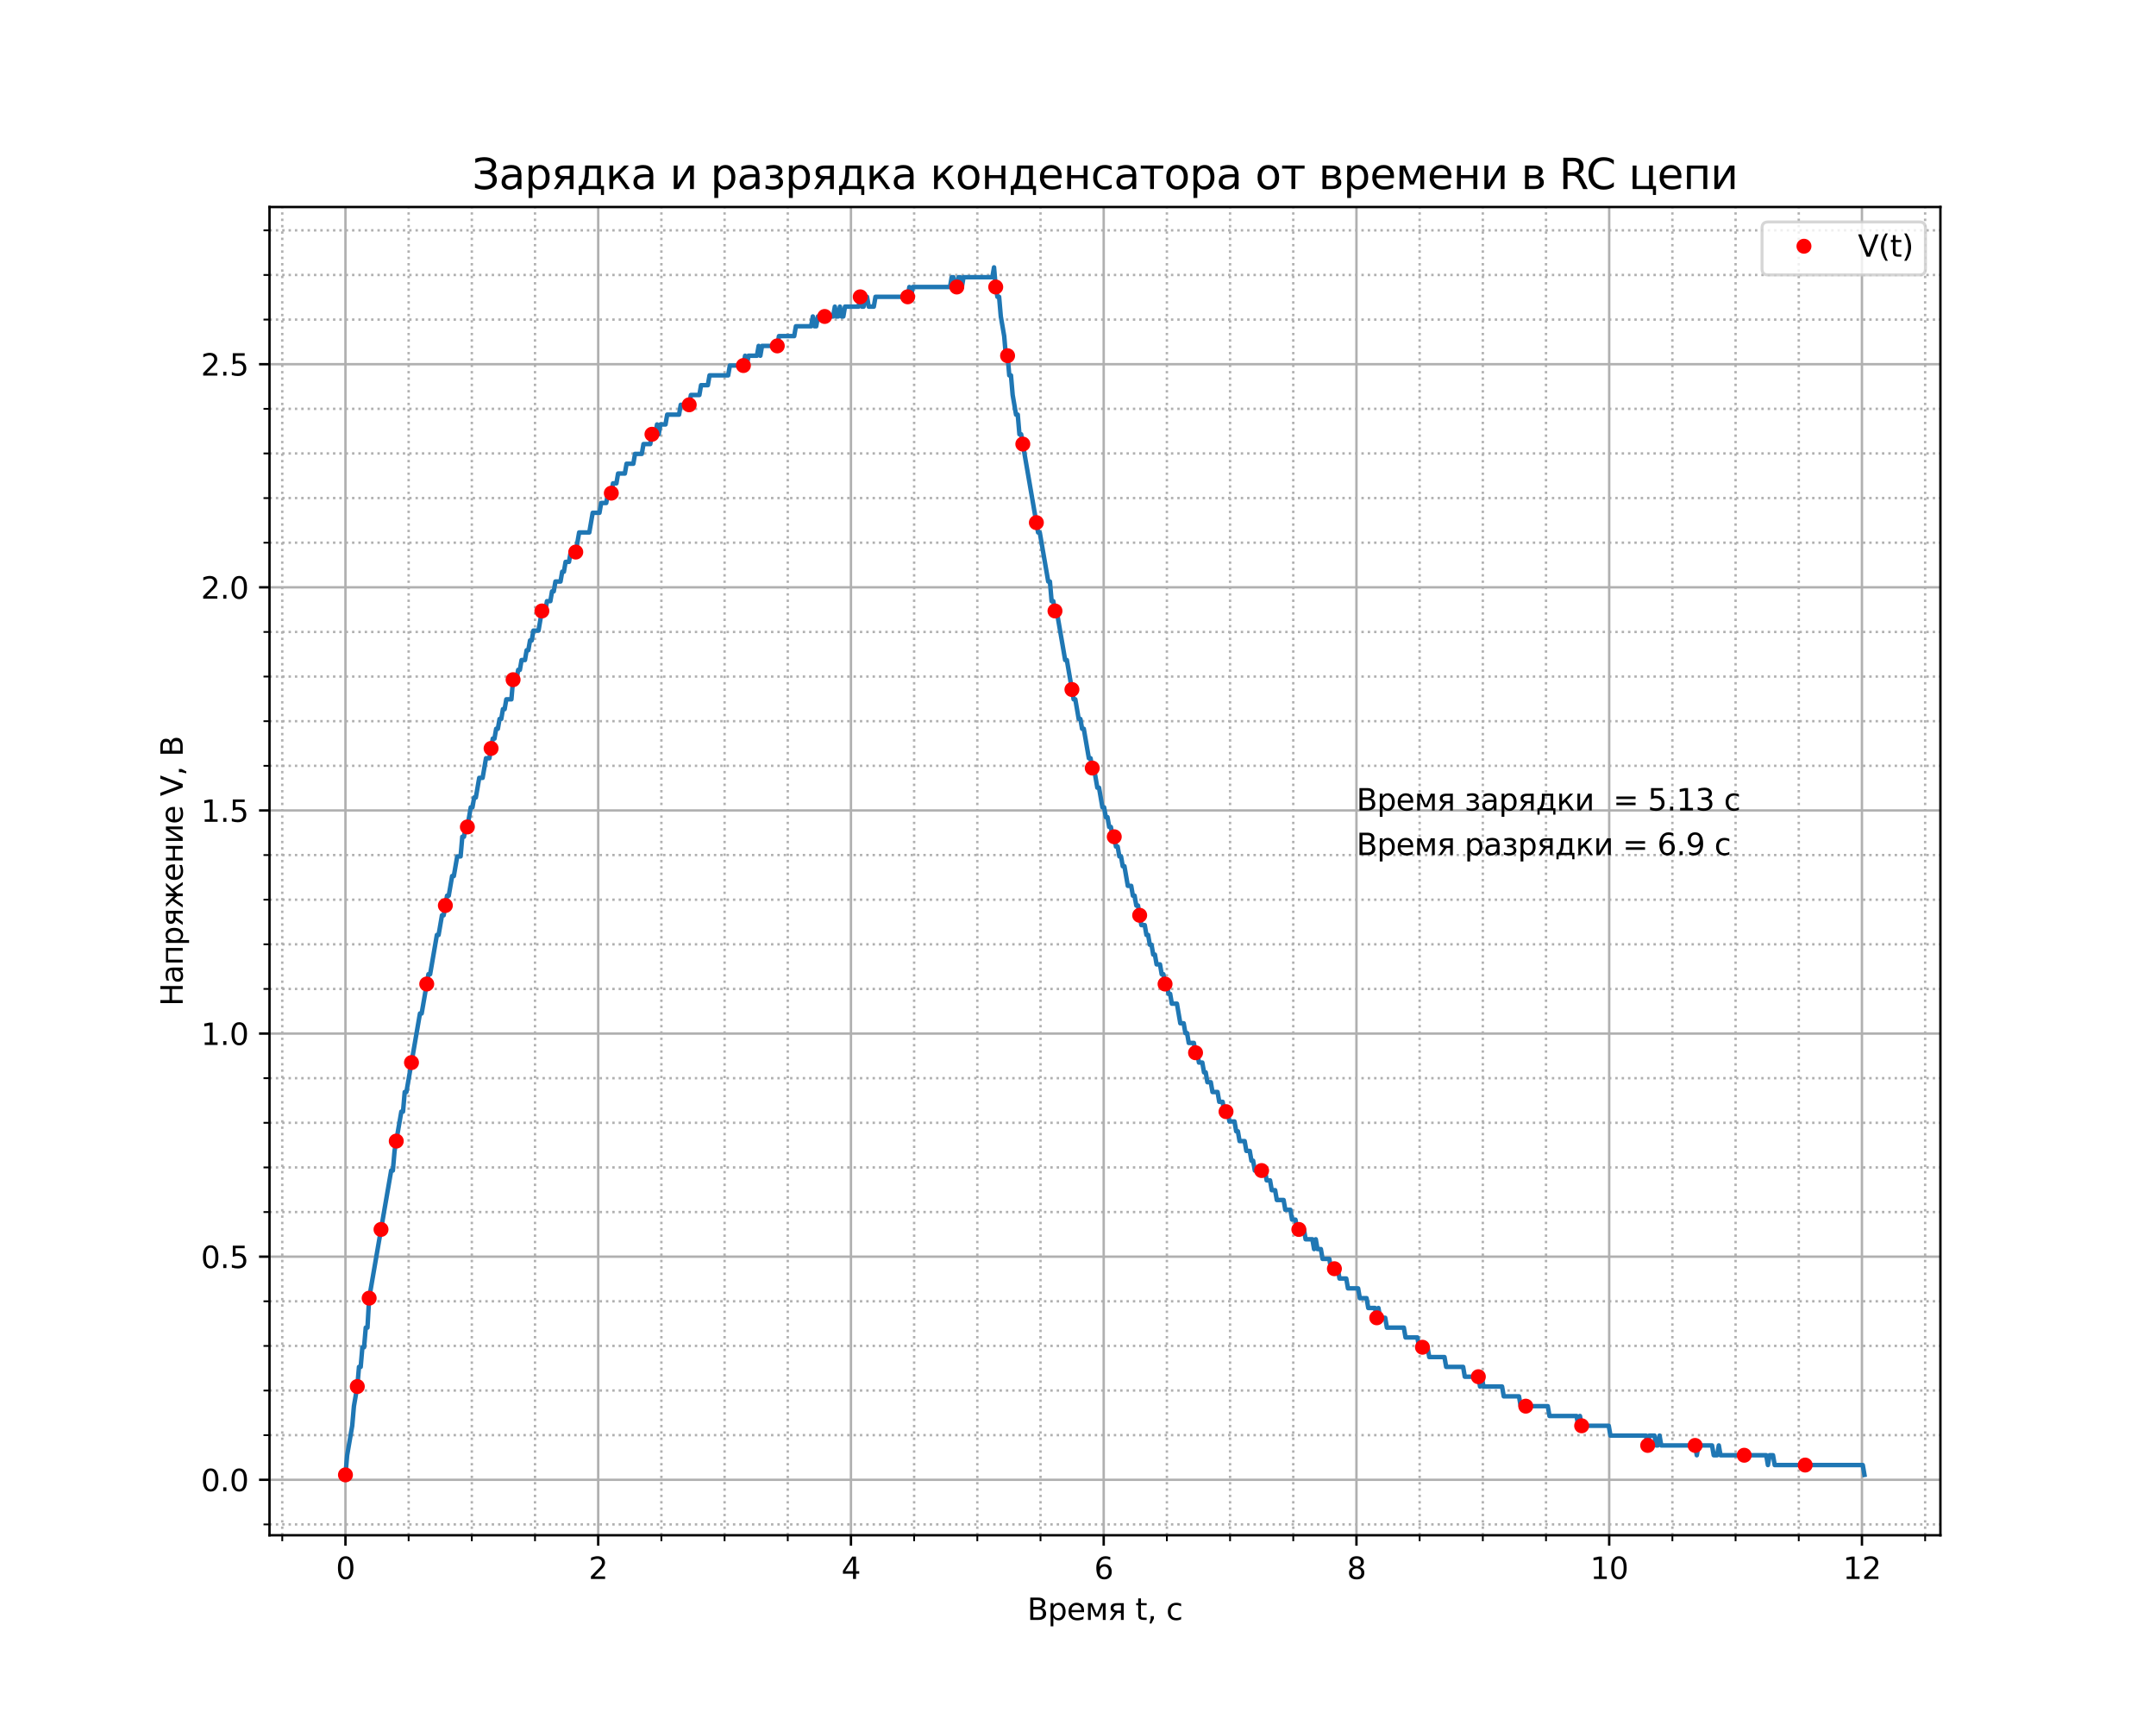 <?xml version="1.0" encoding="utf-8" standalone="no"?>
<!DOCTYPE svg PUBLIC "-//W3C//DTD SVG 1.1//EN"
  "http://www.w3.org/Graphics/SVG/1.1/DTD/svg11.dtd">
<svg xmlns:xlink="http://www.w3.org/1999/xlink" width="720pt" height="576pt" viewBox="0 0 720 576" xmlns="http://www.w3.org/2000/svg" version="1.1">
 <defs>
  <style type="text/css">*{stroke-linejoin: round; stroke-linecap: butt}</style>
 </defs>
 <g id="figure_1">
  <g id="patch_1">
   <path d="M 0 576 
L 720 576 
L 720 0 
L 0 0 
z
" style="fill: #ffffff"/>
  </g>
  <g id="axes_1">
   <g id="patch_2">
    <path d="M 90 512.64 
L 648 512.64 
L 648 69.12 
L 90 69.12 
z
" style="fill: #ffffff"/>
   </g>
   <g id="matplotlib.axis_1">
    <g id="xtick_1">
     <g id="line2d_1">
      <path d="M 115.364 512.64 
L 115.364 69.12 
" clip-path="url(#pdc7c34a76f)" style="fill: none; stroke: #b0b0b0; stroke-width: 0.8; stroke-linecap: square"/>
     </g>
     <g id="line2d_2">
      <defs>
       <path id="m8d9e1274fa" d="M 0 0 
L 0 3.5 
" style="stroke: #000000; stroke-width: 0.8"/>
      </defs>
      <g>
       <use xlink:href="#m8d9e1274fa" x="115.364" y="512.64" style="stroke: #000000; stroke-width: 0.8"/>
      </g>
     </g>
     <g id="text_1">
      <!-- 0 -->
      <g transform="translate(112.182 527.238) scale(0.1 -0.1)">
       <defs>
        <path id="DejaVuSans-30" d="M 2034 4250 
Q 1547 4250 1301 3770 
Q 1056 3291 1056 2328 
Q 1056 1369 1301 889 
Q 1547 409 2034 409 
Q 2525 409 2770 889 
Q 3016 1369 3016 2328 
Q 3016 3291 2770 3770 
Q 2525 4250 2034 4250 
z
M 2034 4750 
Q 2819 4750 3233 4129 
Q 3647 3509 3647 2328 
Q 3647 1150 3233 529 
Q 2819 -91 2034 -91 
Q 1250 -91 836 529 
Q 422 1150 422 2328 
Q 422 3509 836 4129 
Q 1250 4750 2034 4750 
z
" transform="scale(0.016)"/>
       </defs>
       <use xlink:href="#DejaVuSans-30"/>
      </g>
     </g>
    </g>
    <g id="xtick_2">
     <g id="line2d_3">
      <path d="M 199.77 512.64 
L 199.77 69.12 
" clip-path="url(#pdc7c34a76f)" style="fill: none; stroke: #b0b0b0; stroke-width: 0.8; stroke-linecap: square"/>
     </g>
     <g id="line2d_4">
      <g>
       <use xlink:href="#m8d9e1274fa" x="199.77" y="512.64" style="stroke: #000000; stroke-width: 0.8"/>
      </g>
     </g>
     <g id="text_2">
      <!-- 2 -->
      <g transform="translate(196.589 527.238) scale(0.1 -0.1)">
       <defs>
        <path id="DejaVuSans-32" d="M 1228 531 
L 3431 531 
L 3431 0 
L 469 0 
L 469 531 
Q 828 903 1448 1529 
Q 2069 2156 2228 2338 
Q 2531 2678 2651 2914 
Q 2772 3150 2772 3378 
Q 2772 3750 2511 3984 
Q 2250 4219 1831 4219 
Q 1534 4219 1204 4116 
Q 875 4013 500 3803 
L 500 4441 
Q 881 4594 1212 4672 
Q 1544 4750 1819 4750 
Q 2544 4750 2975 4387 
Q 3406 4025 3406 3419 
Q 3406 3131 3298 2873 
Q 3191 2616 2906 2266 
Q 2828 2175 2409 1742 
Q 1991 1309 1228 531 
z
" transform="scale(0.016)"/>
       </defs>
       <use xlink:href="#DejaVuSans-32"/>
      </g>
     </g>
    </g>
    <g id="xtick_3">
     <g id="line2d_5">
      <path d="M 284.176 512.64 
L 284.176 69.12 
" clip-path="url(#pdc7c34a76f)" style="fill: none; stroke: #b0b0b0; stroke-width: 0.8; stroke-linecap: square"/>
     </g>
     <g id="line2d_6">
      <g>
       <use xlink:href="#m8d9e1274fa" x="284.176" y="512.64" style="stroke: #000000; stroke-width: 0.8"/>
      </g>
     </g>
     <g id="text_3">
      <!-- 4 -->
      <g transform="translate(280.995 527.238) scale(0.1 -0.1)">
       <defs>
        <path id="DejaVuSans-34" d="M 2419 4116 
L 825 1625 
L 2419 1625 
L 2419 4116 
z
M 2253 4666 
L 3047 4666 
L 3047 1625 
L 3713 1625 
L 3713 1100 
L 3047 1100 
L 3047 0 
L 2419 0 
L 2419 1100 
L 313 1100 
L 313 1709 
L 2253 4666 
z
" transform="scale(0.016)"/>
       </defs>
       <use xlink:href="#DejaVuSans-34"/>
      </g>
     </g>
    </g>
    <g id="xtick_4">
     <g id="line2d_7">
      <path d="M 368.582 512.64 
L 368.582 69.12 
" clip-path="url(#pdc7c34a76f)" style="fill: none; stroke: #b0b0b0; stroke-width: 0.8; stroke-linecap: square"/>
     </g>
     <g id="line2d_8">
      <g>
       <use xlink:href="#m8d9e1274fa" x="368.582" y="512.64" style="stroke: #000000; stroke-width: 0.8"/>
      </g>
     </g>
     <g id="text_4">
      <!-- 6 -->
      <g transform="translate(365.401 527.238) scale(0.1 -0.1)">
       <defs>
        <path id="DejaVuSans-36" d="M 2113 2584 
Q 1688 2584 1439 2293 
Q 1191 2003 1191 1497 
Q 1191 994 1439 701 
Q 1688 409 2113 409 
Q 2538 409 2786 701 
Q 3034 994 3034 1497 
Q 3034 2003 2786 2293 
Q 2538 2584 2113 2584 
z
M 3366 4563 
L 3366 3988 
Q 3128 4100 2886 4159 
Q 2644 4219 2406 4219 
Q 1781 4219 1451 3797 
Q 1122 3375 1075 2522 
Q 1259 2794 1537 2939 
Q 1816 3084 2150 3084 
Q 2853 3084 3261 2657 
Q 3669 2231 3669 1497 
Q 3669 778 3244 343 
Q 2819 -91 2113 -91 
Q 1303 -91 875 529 
Q 447 1150 447 2328 
Q 447 3434 972 4092 
Q 1497 4750 2381 4750 
Q 2619 4750 2861 4703 
Q 3103 4656 3366 4563 
z
" transform="scale(0.016)"/>
       </defs>
       <use xlink:href="#DejaVuSans-36"/>
      </g>
     </g>
    </g>
    <g id="xtick_5">
     <g id="line2d_9">
      <path d="M 452.988 512.64 
L 452.988 69.12 
" clip-path="url(#pdc7c34a76f)" style="fill: none; stroke: #b0b0b0; stroke-width: 0.8; stroke-linecap: square"/>
     </g>
     <g id="line2d_10">
      <g>
       <use xlink:href="#m8d9e1274fa" x="452.988" y="512.64" style="stroke: #000000; stroke-width: 0.8"/>
      </g>
     </g>
     <g id="text_5">
      <!-- 8 -->
      <g transform="translate(449.807 527.238) scale(0.1 -0.1)">
       <defs>
        <path id="DejaVuSans-38" d="M 2034 2216 
Q 1584 2216 1326 1975 
Q 1069 1734 1069 1313 
Q 1069 891 1326 650 
Q 1584 409 2034 409 
Q 2484 409 2743 651 
Q 3003 894 3003 1313 
Q 3003 1734 2745 1975 
Q 2488 2216 2034 2216 
z
M 1403 2484 
Q 997 2584 770 2862 
Q 544 3141 544 3541 
Q 544 4100 942 4425 
Q 1341 4750 2034 4750 
Q 2731 4750 3128 4425 
Q 3525 4100 3525 3541 
Q 3525 3141 3298 2862 
Q 3072 2584 2669 2484 
Q 3125 2378 3379 2068 
Q 3634 1759 3634 1313 
Q 3634 634 3220 271 
Q 2806 -91 2034 -91 
Q 1263 -91 848 271 
Q 434 634 434 1313 
Q 434 1759 690 2068 
Q 947 2378 1403 2484 
z
M 1172 3481 
Q 1172 3119 1398 2916 
Q 1625 2713 2034 2713 
Q 2441 2713 2670 2916 
Q 2900 3119 2900 3481 
Q 2900 3844 2670 4047 
Q 2441 4250 2034 4250 
Q 1625 4250 1398 4047 
Q 1172 3844 1172 3481 
z
" transform="scale(0.016)"/>
       </defs>
       <use xlink:href="#DejaVuSans-38"/>
      </g>
     </g>
    </g>
    <g id="xtick_6">
     <g id="line2d_11">
      <path d="M 537.395 512.64 
L 537.395 69.12 
" clip-path="url(#pdc7c34a76f)" style="fill: none; stroke: #b0b0b0; stroke-width: 0.8; stroke-linecap: square"/>
     </g>
     <g id="line2d_12">
      <g>
       <use xlink:href="#m8d9e1274fa" x="537.395" y="512.64" style="stroke: #000000; stroke-width: 0.8"/>
      </g>
     </g>
     <g id="text_6">
      <!-- 10 -->
      <g transform="translate(531.032 527.238) scale(0.1 -0.1)">
       <defs>
        <path id="DejaVuSans-31" d="M 794 531 
L 1825 531 
L 1825 4091 
L 703 3866 
L 703 4441 
L 1819 4666 
L 2450 4666 
L 2450 531 
L 3481 531 
L 3481 0 
L 794 0 
L 794 531 
z
" transform="scale(0.016)"/>
       </defs>
       <use xlink:href="#DejaVuSans-31"/>
       <use xlink:href="#DejaVuSans-30" x="63.623"/>
      </g>
     </g>
    </g>
    <g id="xtick_7">
     <g id="line2d_13">
      <path d="M 621.801 512.64 
L 621.801 69.12 
" clip-path="url(#pdc7c34a76f)" style="fill: none; stroke: #b0b0b0; stroke-width: 0.8; stroke-linecap: square"/>
     </g>
     <g id="line2d_14">
      <g>
       <use xlink:href="#m8d9e1274fa" x="621.801" y="512.64" style="stroke: #000000; stroke-width: 0.8"/>
      </g>
     </g>
     <g id="text_7">
      <!-- 12 -->
      <g transform="translate(615.438 527.238) scale(0.1 -0.1)">
       <use xlink:href="#DejaVuSans-31"/>
       <use xlink:href="#DejaVuSans-32" x="63.623"/>
      </g>
     </g>
    </g>
    <g id="xtick_8">
     <g id="line2d_15">
      <path d="M 94.262 512.64 
L 94.262 69.12 
" clip-path="url(#pdc7c34a76f)" style="fill: none; stroke-dasharray: 0.8,1.32; stroke-dashoffset: 0; stroke: #b0b0b0; stroke-width: 0.8"/>
     </g>
     <g id="line2d_16">
      <defs>
       <path id="mee9dbde4a1" d="M 0 0 
L 0 2 
" style="stroke: #000000; stroke-width: 0.6"/>
      </defs>
      <g>
       <use xlink:href="#mee9dbde4a1" x="94.262" y="512.64" style="stroke: #000000; stroke-width: 0.6"/>
      </g>
     </g>
    </g>
    <g id="xtick_9">
     <g id="line2d_17">
      <path d="M 136.465 512.64 
L 136.465 69.12 
" clip-path="url(#pdc7c34a76f)" style="fill: none; stroke-dasharray: 0.8,1.32; stroke-dashoffset: 0; stroke: #b0b0b0; stroke-width: 0.8"/>
     </g>
     <g id="line2d_18">
      <g>
       <use xlink:href="#mee9dbde4a1" x="136.465" y="512.64" style="stroke: #000000; stroke-width: 0.6"/>
      </g>
     </g>
    </g>
    <g id="xtick_10">
     <g id="line2d_19">
      <path d="M 157.567 512.64 
L 157.567 69.12 
" clip-path="url(#pdc7c34a76f)" style="fill: none; stroke-dasharray: 0.8,1.32; stroke-dashoffset: 0; stroke: #b0b0b0; stroke-width: 0.8"/>
     </g>
     <g id="line2d_20">
      <g>
       <use xlink:href="#mee9dbde4a1" x="157.567" y="512.64" style="stroke: #000000; stroke-width: 0.6"/>
      </g>
     </g>
    </g>
    <g id="xtick_11">
     <g id="line2d_21">
      <path d="M 178.668 512.64 
L 178.668 69.12 
" clip-path="url(#pdc7c34a76f)" style="fill: none; stroke-dasharray: 0.8,1.32; stroke-dashoffset: 0; stroke: #b0b0b0; stroke-width: 0.8"/>
     </g>
     <g id="line2d_22">
      <g>
       <use xlink:href="#mee9dbde4a1" x="178.668" y="512.64" style="stroke: #000000; stroke-width: 0.6"/>
      </g>
     </g>
    </g>
    <g id="xtick_12">
     <g id="line2d_23">
      <path d="M 220.871 512.64 
L 220.871 69.12 
" clip-path="url(#pdc7c34a76f)" style="fill: none; stroke-dasharray: 0.8,1.32; stroke-dashoffset: 0; stroke: #b0b0b0; stroke-width: 0.8"/>
     </g>
     <g id="line2d_24">
      <g>
       <use xlink:href="#mee9dbde4a1" x="220.871" y="512.64" style="stroke: #000000; stroke-width: 0.6"/>
      </g>
     </g>
    </g>
    <g id="xtick_13">
     <g id="line2d_25">
      <path d="M 241.973 512.64 
L 241.973 69.12 
" clip-path="url(#pdc7c34a76f)" style="fill: none; stroke-dasharray: 0.8,1.32; stroke-dashoffset: 0; stroke: #b0b0b0; stroke-width: 0.8"/>
     </g>
     <g id="line2d_26">
      <g>
       <use xlink:href="#mee9dbde4a1" x="241.973" y="512.64" style="stroke: #000000; stroke-width: 0.6"/>
      </g>
     </g>
    </g>
    <g id="xtick_14">
     <g id="line2d_27">
      <path d="M 263.074 512.64 
L 263.074 69.12 
" clip-path="url(#pdc7c34a76f)" style="fill: none; stroke-dasharray: 0.8,1.32; stroke-dashoffset: 0; stroke: #b0b0b0; stroke-width: 0.8"/>
     </g>
     <g id="line2d_28">
      <g>
       <use xlink:href="#mee9dbde4a1" x="263.074" y="512.64" style="stroke: #000000; stroke-width: 0.6"/>
      </g>
     </g>
    </g>
    <g id="xtick_15">
     <g id="line2d_29">
      <path d="M 305.278 512.64 
L 305.278 69.12 
" clip-path="url(#pdc7c34a76f)" style="fill: none; stroke-dasharray: 0.8,1.32; stroke-dashoffset: 0; stroke: #b0b0b0; stroke-width: 0.8"/>
     </g>
     <g id="line2d_30">
      <g>
       <use xlink:href="#mee9dbde4a1" x="305.278" y="512.64" style="stroke: #000000; stroke-width: 0.6"/>
      </g>
     </g>
    </g>
    <g id="xtick_16">
     <g id="line2d_31">
      <path d="M 326.379 512.64 
L 326.379 69.12 
" clip-path="url(#pdc7c34a76f)" style="fill: none; stroke-dasharray: 0.8,1.32; stroke-dashoffset: 0; stroke: #b0b0b0; stroke-width: 0.8"/>
     </g>
     <g id="line2d_32">
      <g>
       <use xlink:href="#mee9dbde4a1" x="326.379" y="512.64" style="stroke: #000000; stroke-width: 0.6"/>
      </g>
     </g>
    </g>
    <g id="xtick_17">
     <g id="line2d_33">
      <path d="M 347.481 512.64 
L 347.481 69.12 
" clip-path="url(#pdc7c34a76f)" style="fill: none; stroke-dasharray: 0.8,1.32; stroke-dashoffset: 0; stroke: #b0b0b0; stroke-width: 0.8"/>
     </g>
     <g id="line2d_34">
      <g>
       <use xlink:href="#mee9dbde4a1" x="347.481" y="512.64" style="stroke: #000000; stroke-width: 0.6"/>
      </g>
     </g>
    </g>
    <g id="xtick_18">
     <g id="line2d_35">
      <path d="M 389.684 512.64 
L 389.684 69.12 
" clip-path="url(#pdc7c34a76f)" style="fill: none; stroke-dasharray: 0.8,1.32; stroke-dashoffset: 0; stroke: #b0b0b0; stroke-width: 0.8"/>
     </g>
     <g id="line2d_36">
      <g>
       <use xlink:href="#mee9dbde4a1" x="389.684" y="512.64" style="stroke: #000000; stroke-width: 0.6"/>
      </g>
     </g>
    </g>
    <g id="xtick_19">
     <g id="line2d_37">
      <path d="M 410.785 512.64 
L 410.785 69.12 
" clip-path="url(#pdc7c34a76f)" style="fill: none; stroke-dasharray: 0.8,1.32; stroke-dashoffset: 0; stroke: #b0b0b0; stroke-width: 0.8"/>
     </g>
     <g id="line2d_38">
      <g>
       <use xlink:href="#mee9dbde4a1" x="410.785" y="512.64" style="stroke: #000000; stroke-width: 0.6"/>
      </g>
     </g>
    </g>
    <g id="xtick_20">
     <g id="line2d_39">
      <path d="M 431.887 512.64 
L 431.887 69.12 
" clip-path="url(#pdc7c34a76f)" style="fill: none; stroke-dasharray: 0.8,1.32; stroke-dashoffset: 0; stroke: #b0b0b0; stroke-width: 0.8"/>
     </g>
     <g id="line2d_40">
      <g>
       <use xlink:href="#mee9dbde4a1" x="431.887" y="512.64" style="stroke: #000000; stroke-width: 0.6"/>
      </g>
     </g>
    </g>
    <g id="xtick_21">
     <g id="line2d_41">
      <path d="M 474.09 512.64 
L 474.09 69.12 
" clip-path="url(#pdc7c34a76f)" style="fill: none; stroke-dasharray: 0.8,1.32; stroke-dashoffset: 0; stroke: #b0b0b0; stroke-width: 0.8"/>
     </g>
     <g id="line2d_42">
      <g>
       <use xlink:href="#mee9dbde4a1" x="474.09" y="512.64" style="stroke: #000000; stroke-width: 0.6"/>
      </g>
     </g>
    </g>
    <g id="xtick_22">
     <g id="line2d_43">
      <path d="M 495.191 512.64 
L 495.191 69.12 
" clip-path="url(#pdc7c34a76f)" style="fill: none; stroke-dasharray: 0.8,1.32; stroke-dashoffset: 0; stroke: #b0b0b0; stroke-width: 0.8"/>
     </g>
     <g id="line2d_44">
      <g>
       <use xlink:href="#mee9dbde4a1" x="495.191" y="512.64" style="stroke: #000000; stroke-width: 0.6"/>
      </g>
     </g>
    </g>
    <g id="xtick_23">
     <g id="line2d_45">
      <path d="M 516.293 512.64 
L 516.293 69.12 
" clip-path="url(#pdc7c34a76f)" style="fill: none; stroke-dasharray: 0.8,1.32; stroke-dashoffset: 0; stroke: #b0b0b0; stroke-width: 0.8"/>
     </g>
     <g id="line2d_46">
      <g>
       <use xlink:href="#mee9dbde4a1" x="516.293" y="512.64" style="stroke: #000000; stroke-width: 0.6"/>
      </g>
     </g>
    </g>
    <g id="xtick_24">
     <g id="line2d_47">
      <path d="M 558.496 512.64 
L 558.496 69.12 
" clip-path="url(#pdc7c34a76f)" style="fill: none; stroke-dasharray: 0.8,1.32; stroke-dashoffset: 0; stroke: #b0b0b0; stroke-width: 0.8"/>
     </g>
     <g id="line2d_48">
      <g>
       <use xlink:href="#mee9dbde4a1" x="558.496" y="512.64" style="stroke: #000000; stroke-width: 0.6"/>
      </g>
     </g>
    </g>
    <g id="xtick_25">
     <g id="line2d_49">
      <path d="M 579.598 512.64 
L 579.598 69.12 
" clip-path="url(#pdc7c34a76f)" style="fill: none; stroke-dasharray: 0.8,1.32; stroke-dashoffset: 0; stroke: #b0b0b0; stroke-width: 0.8"/>
     </g>
     <g id="line2d_50">
      <g>
       <use xlink:href="#mee9dbde4a1" x="579.598" y="512.64" style="stroke: #000000; stroke-width: 0.6"/>
      </g>
     </g>
    </g>
    <g id="xtick_26">
     <g id="line2d_51">
      <path d="M 600.699 512.64 
L 600.699 69.12 
" clip-path="url(#pdc7c34a76f)" style="fill: none; stroke-dasharray: 0.8,1.32; stroke-dashoffset: 0; stroke: #b0b0b0; stroke-width: 0.8"/>
     </g>
     <g id="line2d_52">
      <g>
       <use xlink:href="#mee9dbde4a1" x="600.699" y="512.64" style="stroke: #000000; stroke-width: 0.6"/>
      </g>
     </g>
    </g>
    <g id="xtick_27">
     <g id="line2d_53">
      <path d="M 642.902 512.64 
L 642.902 69.12 
" clip-path="url(#pdc7c34a76f)" style="fill: none; stroke-dasharray: 0.8,1.32; stroke-dashoffset: 0; stroke: #b0b0b0; stroke-width: 0.8"/>
     </g>
     <g id="line2d_54">
      <g>
       <use xlink:href="#mee9dbde4a1" x="642.902" y="512.64" style="stroke: #000000; stroke-width: 0.6"/>
      </g>
     </g>
    </g>
    <g id="text_8">
     <!-- Время t, с -->
     <g transform="translate(343.062 540.917) scale(0.1 -0.1)">
      <defs>
       <path id="DejaVuSans-412" d="M 1259 2228 
L 1259 519 
L 2272 519 
Q 2781 519 3026 730 
Q 3272 941 3272 1375 
Q 3272 1813 3026 2020 
Q 2781 2228 2272 2228 
L 1259 2228 
z
M 1259 4147 
L 1259 2741 
L 2194 2741 
Q 2656 2741 2882 2914 
Q 3109 3088 3109 3444 
Q 3109 3797 2882 3972 
Q 2656 4147 2194 4147 
L 1259 4147 
z
M 628 4666 
L 2241 4666 
Q 2963 4666 3353 4366 
Q 3744 4066 3744 3513 
Q 3744 3084 3544 2831 
Q 3344 2578 2956 2516 
Q 3422 2416 3680 2098 
Q 3938 1781 3938 1306 
Q 3938 681 3513 340 
Q 3088 0 2303 0 
L 628 0 
L 628 4666 
z
" transform="scale(0.016)"/>
       <path id="DejaVuSans-440" d="M 1159 525 
L 1159 -1331 
L 581 -1331 
L 581 3500 
L 1159 3500 
L 1159 2969 
Q 1341 3281 1617 3432 
Q 1894 3584 2278 3584 
Q 2916 3584 3314 3078 
Q 3713 2572 3713 1747 
Q 3713 922 3314 415 
Q 2916 -91 2278 -91 
Q 1894 -91 1617 61 
Q 1341 213 1159 525 
z
M 3116 1747 
Q 3116 2381 2855 2742 
Q 2594 3103 2138 3103 
Q 1681 3103 1420 2742 
Q 1159 2381 1159 1747 
Q 1159 1113 1420 752 
Q 1681 391 2138 391 
Q 2594 391 2855 752 
Q 3116 1113 3116 1747 
z
" transform="scale(0.016)"/>
       <path id="DejaVuSans-435" d="M 3597 1894 
L 3597 1613 
L 953 1613 
Q 991 1019 1311 708 
Q 1631 397 2203 397 
Q 2534 397 2845 478 
Q 3156 559 3463 722 
L 3463 178 
Q 3153 47 2828 -22 
Q 2503 -91 2169 -91 
Q 1331 -91 842 396 
Q 353 884 353 1716 
Q 353 2575 817 3079 
Q 1281 3584 2069 3584 
Q 2775 3584 3186 3129 
Q 3597 2675 3597 1894 
z
M 3022 2063 
Q 3016 2534 2758 2815 
Q 2500 3097 2075 3097 
Q 1594 3097 1305 2825 
Q 1016 2553 972 2059 
L 3022 2063 
z
" transform="scale(0.016)"/>
       <path id="DejaVuSans-43c" d="M 581 3500 
L 1422 3500 
L 2416 1156 
L 3413 3500 
L 4247 3500 
L 4247 0 
L 3669 0 
L 3669 2950 
L 2703 672 
L 2128 672 
L 1159 2950 
L 1159 0 
L 581 0 
L 581 3500 
z
" transform="scale(0.016)"/>
       <path id="DejaVuSans-44f" d="M 1181 2491 
Q 1181 2231 1381 2084 
Q 1581 1938 1953 1938 
L 2728 1938 
L 2728 3041 
L 1953 3041 
Q 1581 3041 1381 2897 
Q 1181 2753 1181 2491 
z
M 363 0 
L 1431 1534 
Q 1069 1616 828 1830 
Q 588 2044 588 2491 
Q 588 2997 923 3248 
Q 1259 3500 1938 3500 
L 3306 3500 
L 3306 0 
L 2728 0 
L 2728 1478 
L 2013 1478 
L 981 0 
L 363 0 
z
" transform="scale(0.016)"/>
       <path id="DejaVuSans-20" transform="scale(0.016)"/>
       <path id="DejaVuSans-74" d="M 1172 4494 
L 1172 3500 
L 2356 3500 
L 2356 3053 
L 1172 3053 
L 1172 1153 
Q 1172 725 1289 603 
Q 1406 481 1766 481 
L 2356 481 
L 2356 0 
L 1766 0 
Q 1100 0 847 248 
Q 594 497 594 1153 
L 594 3053 
L 172 3053 
L 172 3500 
L 594 3500 
L 594 4494 
L 1172 4494 
z
" transform="scale(0.016)"/>
       <path id="DejaVuSans-2c" d="M 750 794 
L 1409 794 
L 1409 256 
L 897 -744 
L 494 -744 
L 750 256 
L 750 794 
z
" transform="scale(0.016)"/>
       <path id="DejaVuSans-441" d="M 3122 3366 
L 3122 2828 
Q 2878 2963 2633 3030 
Q 2388 3097 2138 3097 
Q 1578 3097 1268 2742 
Q 959 2388 959 1747 
Q 959 1106 1268 751 
Q 1578 397 2138 397 
Q 2388 397 2633 464 
Q 2878 531 3122 666 
L 3122 134 
Q 2881 22 2623 -34 
Q 2366 -91 2075 -91 
Q 1284 -91 818 406 
Q 353 903 353 1747 
Q 353 2603 823 3093 
Q 1294 3584 2113 3584 
Q 2378 3584 2631 3529 
Q 2884 3475 3122 3366 
z
" transform="scale(0.016)"/>
      </defs>
      <use xlink:href="#DejaVuSans-412"/>
      <use xlink:href="#DejaVuSans-440" x="68.604"/>
      <use xlink:href="#DejaVuSans-435" x="132.08"/>
      <use xlink:href="#DejaVuSans-43c" x="193.604"/>
      <use xlink:href="#DejaVuSans-44f" x="269.043"/>
      <use xlink:href="#DejaVuSans-20" x="329.199"/>
      <use xlink:href="#DejaVuSans-74" x="360.986"/>
      <use xlink:href="#DejaVuSans-2c" x="400.195"/>
      <use xlink:href="#DejaVuSans-20" x="431.982"/>
      <use xlink:href="#DejaVuSans-441" x="463.77"/>
     </g>
    </g>
   </g>
   <g id="matplotlib.axis_2">
    <g id="ytick_1">
     <g id="line2d_55">
      <path d="M 90 494.119 
L 648 494.119 
" clip-path="url(#pdc7c34a76f)" style="fill: none; stroke: #b0b0b0; stroke-width: 0.8; stroke-linecap: square"/>
     </g>
     <g id="line2d_56">
      <defs>
       <path id="ma028fe1271" d="M 0 0 
L -3.5 0 
" style="stroke: #000000; stroke-width: 0.8"/>
      </defs>
      <g>
       <use xlink:href="#ma028fe1271" x="90" y="494.119" style="stroke: #000000; stroke-width: 0.8"/>
      </g>
     </g>
     <g id="text_9">
      <!-- 0.0 -->
      <g transform="translate(67.097 497.918) scale(0.1 -0.1)">
       <defs>
        <path id="DejaVuSans-2e" d="M 684 794 
L 1344 794 
L 1344 0 
L 684 0 
L 684 794 
z
" transform="scale(0.016)"/>
       </defs>
       <use xlink:href="#DejaVuSans-30"/>
       <use xlink:href="#DejaVuSans-2e" x="63.623"/>
       <use xlink:href="#DejaVuSans-30" x="95.41"/>
      </g>
     </g>
    </g>
    <g id="ytick_2">
     <g id="line2d_57">
      <path d="M 90 419.618 
L 648 419.618 
" clip-path="url(#pdc7c34a76f)" style="fill: none; stroke: #b0b0b0; stroke-width: 0.8; stroke-linecap: square"/>
     </g>
     <g id="line2d_58">
      <g>
       <use xlink:href="#ma028fe1271" x="90" y="419.618" style="stroke: #000000; stroke-width: 0.8"/>
      </g>
     </g>
     <g id="text_10">
      <!-- 0.5 -->
      <g transform="translate(67.097 423.417) scale(0.1 -0.1)">
       <defs>
        <path id="DejaVuSans-35" d="M 691 4666 
L 3169 4666 
L 3169 4134 
L 1269 4134 
L 1269 2991 
Q 1406 3038 1543 3061 
Q 1681 3084 1819 3084 
Q 2600 3084 3056 2656 
Q 3513 2228 3513 1497 
Q 3513 744 3044 326 
Q 2575 -91 1722 -91 
Q 1428 -91 1123 -41 
Q 819 9 494 109 
L 494 744 
Q 775 591 1075 516 
Q 1375 441 1709 441 
Q 2250 441 2565 725 
Q 2881 1009 2881 1497 
Q 2881 1984 2565 2268 
Q 2250 2553 1709 2553 
Q 1456 2553 1204 2497 
Q 953 2441 691 2322 
L 691 4666 
z
" transform="scale(0.016)"/>
       </defs>
       <use xlink:href="#DejaVuSans-30"/>
       <use xlink:href="#DejaVuSans-2e" x="63.623"/>
       <use xlink:href="#DejaVuSans-35" x="95.41"/>
      </g>
     </g>
    </g>
    <g id="ytick_3">
     <g id="line2d_59">
      <path d="M 90 345.117 
L 648 345.117 
" clip-path="url(#pdc7c34a76f)" style="fill: none; stroke: #b0b0b0; stroke-width: 0.8; stroke-linecap: square"/>
     </g>
     <g id="line2d_60">
      <g>
       <use xlink:href="#ma028fe1271" x="90" y="345.117" style="stroke: #000000; stroke-width: 0.8"/>
      </g>
     </g>
     <g id="text_11">
      <!-- 1.0 -->
      <g transform="translate(67.097 348.916) scale(0.1 -0.1)">
       <use xlink:href="#DejaVuSans-31"/>
       <use xlink:href="#DejaVuSans-2e" x="63.623"/>
       <use xlink:href="#DejaVuSans-30" x="95.41"/>
      </g>
     </g>
    </g>
    <g id="ytick_4">
     <g id="line2d_61">
      <path d="M 90 270.616 
L 648 270.616 
" clip-path="url(#pdc7c34a76f)" style="fill: none; stroke: #b0b0b0; stroke-width: 0.8; stroke-linecap: square"/>
     </g>
     <g id="line2d_62">
      <g>
       <use xlink:href="#ma028fe1271" x="90" y="270.616" style="stroke: #000000; stroke-width: 0.8"/>
      </g>
     </g>
     <g id="text_12">
      <!-- 1.5 -->
      <g transform="translate(67.097 274.415) scale(0.1 -0.1)">
       <use xlink:href="#DejaVuSans-31"/>
       <use xlink:href="#DejaVuSans-2e" x="63.623"/>
       <use xlink:href="#DejaVuSans-35" x="95.41"/>
      </g>
     </g>
    </g>
    <g id="ytick_5">
     <g id="line2d_63">
      <path d="M 90 196.115 
L 648 196.115 
" clip-path="url(#pdc7c34a76f)" style="fill: none; stroke: #b0b0b0; stroke-width: 0.8; stroke-linecap: square"/>
     </g>
     <g id="line2d_64">
      <g>
       <use xlink:href="#ma028fe1271" x="90" y="196.115" style="stroke: #000000; stroke-width: 0.8"/>
      </g>
     </g>
     <g id="text_13">
      <!-- 2.0 -->
      <g transform="translate(67.097 199.914) scale(0.1 -0.1)">
       <use xlink:href="#DejaVuSans-32"/>
       <use xlink:href="#DejaVuSans-2e" x="63.623"/>
       <use xlink:href="#DejaVuSans-30" x="95.41"/>
      </g>
     </g>
    </g>
    <g id="ytick_6">
     <g id="line2d_65">
      <path d="M 90 121.613 
L 648 121.613 
" clip-path="url(#pdc7c34a76f)" style="fill: none; stroke: #b0b0b0; stroke-width: 0.8; stroke-linecap: square"/>
     </g>
     <g id="line2d_66">
      <g>
       <use xlink:href="#ma028fe1271" x="90" y="121.613" style="stroke: #000000; stroke-width: 0.8"/>
      </g>
     </g>
     <g id="text_14">
      <!-- 2.5 -->
      <g transform="translate(67.097 125.413) scale(0.1 -0.1)">
       <use xlink:href="#DejaVuSans-32"/>
       <use xlink:href="#DejaVuSans-2e" x="63.623"/>
       <use xlink:href="#DejaVuSans-35" x="95.41"/>
      </g>
     </g>
    </g>
    <g id="ytick_7">
     <g id="line2d_67">
      <path d="M 90 509.019 
L 648 509.019 
" clip-path="url(#pdc7c34a76f)" style="fill: none; stroke-dasharray: 0.8,1.32; stroke-dashoffset: 0; stroke: #b0b0b0; stroke-width: 0.8"/>
     </g>
     <g id="line2d_68">
      <defs>
       <path id="m8b2d47d3cd" d="M 0 0 
L -2 0 
" style="stroke: #000000; stroke-width: 0.6"/>
      </defs>
      <g>
       <use xlink:href="#m8b2d47d3cd" x="90" y="509.019" style="stroke: #000000; stroke-width: 0.6"/>
      </g>
     </g>
    </g>
    <g id="ytick_8">
     <g id="line2d_69">
      <path d="M 90 479.219 
L 648 479.219 
" clip-path="url(#pdc7c34a76f)" style="fill: none; stroke-dasharray: 0.8,1.32; stroke-dashoffset: 0; stroke: #b0b0b0; stroke-width: 0.8"/>
     </g>
     <g id="line2d_70">
      <g>
       <use xlink:href="#m8b2d47d3cd" x="90" y="479.219" style="stroke: #000000; stroke-width: 0.6"/>
      </g>
     </g>
    </g>
    <g id="ytick_9">
     <g id="line2d_71">
      <path d="M 90 464.319 
L 648 464.319 
" clip-path="url(#pdc7c34a76f)" style="fill: none; stroke-dasharray: 0.8,1.32; stroke-dashoffset: 0; stroke: #b0b0b0; stroke-width: 0.8"/>
     </g>
     <g id="line2d_72">
      <g>
       <use xlink:href="#m8b2d47d3cd" x="90" y="464.319" style="stroke: #000000; stroke-width: 0.6"/>
      </g>
     </g>
    </g>
    <g id="ytick_10">
     <g id="line2d_73">
      <path d="M 90 449.418 
L 648 449.418 
" clip-path="url(#pdc7c34a76f)" style="fill: none; stroke-dasharray: 0.8,1.32; stroke-dashoffset: 0; stroke: #b0b0b0; stroke-width: 0.8"/>
     </g>
     <g id="line2d_74">
      <g>
       <use xlink:href="#m8b2d47d3cd" x="90" y="449.418" style="stroke: #000000; stroke-width: 0.6"/>
      </g>
     </g>
    </g>
    <g id="ytick_11">
     <g id="line2d_75">
      <path d="M 90 434.518 
L 648 434.518 
" clip-path="url(#pdc7c34a76f)" style="fill: none; stroke-dasharray: 0.8,1.32; stroke-dashoffset: 0; stroke: #b0b0b0; stroke-width: 0.8"/>
     </g>
     <g id="line2d_76">
      <g>
       <use xlink:href="#m8b2d47d3cd" x="90" y="434.518" style="stroke: #000000; stroke-width: 0.6"/>
      </g>
     </g>
    </g>
    <g id="ytick_12">
     <g id="line2d_77">
      <path d="M 90 404.718 
L 648 404.718 
" clip-path="url(#pdc7c34a76f)" style="fill: none; stroke-dasharray: 0.8,1.32; stroke-dashoffset: 0; stroke: #b0b0b0; stroke-width: 0.8"/>
     </g>
     <g id="line2d_78">
      <g>
       <use xlink:href="#m8b2d47d3cd" x="90" y="404.718" style="stroke: #000000; stroke-width: 0.6"/>
      </g>
     </g>
    </g>
    <g id="ytick_13">
     <g id="line2d_79">
      <path d="M 90 389.817 
L 648 389.817 
" clip-path="url(#pdc7c34a76f)" style="fill: none; stroke-dasharray: 0.8,1.32; stroke-dashoffset: 0; stroke: #b0b0b0; stroke-width: 0.8"/>
     </g>
     <g id="line2d_80">
      <g>
       <use xlink:href="#m8b2d47d3cd" x="90" y="389.817" style="stroke: #000000; stroke-width: 0.6"/>
      </g>
     </g>
    </g>
    <g id="ytick_14">
     <g id="line2d_81">
      <path d="M 90 374.917 
L 648 374.917 
" clip-path="url(#pdc7c34a76f)" style="fill: none; stroke-dasharray: 0.8,1.32; stroke-dashoffset: 0; stroke: #b0b0b0; stroke-width: 0.8"/>
     </g>
     <g id="line2d_82">
      <g>
       <use xlink:href="#m8b2d47d3cd" x="90" y="374.917" style="stroke: #000000; stroke-width: 0.6"/>
      </g>
     </g>
    </g>
    <g id="ytick_15">
     <g id="line2d_83">
      <path d="M 90 360.017 
L 648 360.017 
" clip-path="url(#pdc7c34a76f)" style="fill: none; stroke-dasharray: 0.8,1.32; stroke-dashoffset: 0; stroke: #b0b0b0; stroke-width: 0.8"/>
     </g>
     <g id="line2d_84">
      <g>
       <use xlink:href="#m8b2d47d3cd" x="90" y="360.017" style="stroke: #000000; stroke-width: 0.6"/>
      </g>
     </g>
    </g>
    <g id="ytick_16">
     <g id="line2d_85">
      <path d="M 90 330.217 
L 648 330.217 
" clip-path="url(#pdc7c34a76f)" style="fill: none; stroke-dasharray: 0.8,1.32; stroke-dashoffset: 0; stroke: #b0b0b0; stroke-width: 0.8"/>
     </g>
     <g id="line2d_86">
      <g>
       <use xlink:href="#m8b2d47d3cd" x="90" y="330.217" style="stroke: #000000; stroke-width: 0.6"/>
      </g>
     </g>
    </g>
    <g id="ytick_17">
     <g id="line2d_87">
      <path d="M 90 315.316 
L 648 315.316 
" clip-path="url(#pdc7c34a76f)" style="fill: none; stroke-dasharray: 0.8,1.32; stroke-dashoffset: 0; stroke: #b0b0b0; stroke-width: 0.8"/>
     </g>
     <g id="line2d_88">
      <g>
       <use xlink:href="#m8b2d47d3cd" x="90" y="315.316" style="stroke: #000000; stroke-width: 0.6"/>
      </g>
     </g>
    </g>
    <g id="ytick_18">
     <g id="line2d_89">
      <path d="M 90 300.416 
L 648 300.416 
" clip-path="url(#pdc7c34a76f)" style="fill: none; stroke-dasharray: 0.8,1.32; stroke-dashoffset: 0; stroke: #b0b0b0; stroke-width: 0.8"/>
     </g>
     <g id="line2d_90">
      <g>
       <use xlink:href="#m8b2d47d3cd" x="90" y="300.416" style="stroke: #000000; stroke-width: 0.6"/>
      </g>
     </g>
    </g>
    <g id="ytick_19">
     <g id="line2d_91">
      <path d="M 90 285.516 
L 648 285.516 
" clip-path="url(#pdc7c34a76f)" style="fill: none; stroke-dasharray: 0.8,1.32; stroke-dashoffset: 0; stroke: #b0b0b0; stroke-width: 0.8"/>
     </g>
     <g id="line2d_92">
      <g>
       <use xlink:href="#m8b2d47d3cd" x="90" y="285.516" style="stroke: #000000; stroke-width: 0.6"/>
      </g>
     </g>
    </g>
    <g id="ytick_20">
     <g id="line2d_93">
      <path d="M 90 255.715 
L 648 255.715 
" clip-path="url(#pdc7c34a76f)" style="fill: none; stroke-dasharray: 0.8,1.32; stroke-dashoffset: 0; stroke: #b0b0b0; stroke-width: 0.8"/>
     </g>
     <g id="line2d_94">
      <g>
       <use xlink:href="#m8b2d47d3cd" x="90" y="255.715" style="stroke: #000000; stroke-width: 0.6"/>
      </g>
     </g>
    </g>
    <g id="ytick_21">
     <g id="line2d_95">
      <path d="M 90 240.815 
L 648 240.815 
" clip-path="url(#pdc7c34a76f)" style="fill: none; stroke-dasharray: 0.8,1.32; stroke-dashoffset: 0; stroke: #b0b0b0; stroke-width: 0.8"/>
     </g>
     <g id="line2d_96">
      <g>
       <use xlink:href="#m8b2d47d3cd" x="90" y="240.815" style="stroke: #000000; stroke-width: 0.6"/>
      </g>
     </g>
    </g>
    <g id="ytick_22">
     <g id="line2d_97">
      <path d="M 90 225.915 
L 648 225.915 
" clip-path="url(#pdc7c34a76f)" style="fill: none; stroke-dasharray: 0.8,1.32; stroke-dashoffset: 0; stroke: #b0b0b0; stroke-width: 0.8"/>
     </g>
     <g id="line2d_98">
      <g>
       <use xlink:href="#m8b2d47d3cd" x="90" y="225.915" style="stroke: #000000; stroke-width: 0.6"/>
      </g>
     </g>
    </g>
    <g id="ytick_23">
     <g id="line2d_99">
      <path d="M 90 211.015 
L 648 211.015 
" clip-path="url(#pdc7c34a76f)" style="fill: none; stroke-dasharray: 0.8,1.32; stroke-dashoffset: 0; stroke: #b0b0b0; stroke-width: 0.8"/>
     </g>
     <g id="line2d_100">
      <g>
       <use xlink:href="#m8b2d47d3cd" x="90" y="211.015" style="stroke: #000000; stroke-width: 0.6"/>
      </g>
     </g>
    </g>
    <g id="ytick_24">
     <g id="line2d_101">
      <path d="M 90 181.214 
L 648 181.214 
" clip-path="url(#pdc7c34a76f)" style="fill: none; stroke-dasharray: 0.8,1.32; stroke-dashoffset: 0; stroke: #b0b0b0; stroke-width: 0.8"/>
     </g>
     <g id="line2d_102">
      <g>
       <use xlink:href="#m8b2d47d3cd" x="90" y="181.214" style="stroke: #000000; stroke-width: 0.6"/>
      </g>
     </g>
    </g>
    <g id="ytick_25">
     <g id="line2d_103">
      <path d="M 90 166.314 
L 648 166.314 
" clip-path="url(#pdc7c34a76f)" style="fill: none; stroke-dasharray: 0.8,1.32; stroke-dashoffset: 0; stroke: #b0b0b0; stroke-width: 0.8"/>
     </g>
     <g id="line2d_104">
      <g>
       <use xlink:href="#m8b2d47d3cd" x="90" y="166.314" style="stroke: #000000; stroke-width: 0.6"/>
      </g>
     </g>
    </g>
    <g id="ytick_26">
     <g id="line2d_105">
      <path d="M 90 151.414 
L 648 151.414 
" clip-path="url(#pdc7c34a76f)" style="fill: none; stroke-dasharray: 0.8,1.32; stroke-dashoffset: 0; stroke: #b0b0b0; stroke-width: 0.8"/>
     </g>
     <g id="line2d_106">
      <g>
       <use xlink:href="#m8b2d47d3cd" x="90" y="151.414" style="stroke: #000000; stroke-width: 0.6"/>
      </g>
     </g>
    </g>
    <g id="ytick_27">
     <g id="line2d_107">
      <path d="M 90 136.514 
L 648 136.514 
" clip-path="url(#pdc7c34a76f)" style="fill: none; stroke-dasharray: 0.8,1.32; stroke-dashoffset: 0; stroke: #b0b0b0; stroke-width: 0.8"/>
     </g>
     <g id="line2d_108">
      <g>
       <use xlink:href="#m8b2d47d3cd" x="90" y="136.514" style="stroke: #000000; stroke-width: 0.6"/>
      </g>
     </g>
    </g>
    <g id="ytick_28">
     <g id="line2d_109">
      <path d="M 90 106.713 
L 648 106.713 
" clip-path="url(#pdc7c34a76f)" style="fill: none; stroke-dasharray: 0.8,1.32; stroke-dashoffset: 0; stroke: #b0b0b0; stroke-width: 0.8"/>
     </g>
     <g id="line2d_110">
      <g>
       <use xlink:href="#m8b2d47d3cd" x="90" y="106.713" style="stroke: #000000; stroke-width: 0.6"/>
      </g>
     </g>
    </g>
    <g id="ytick_29">
     <g id="line2d_111">
      <path d="M 90 91.813 
L 648 91.813 
" clip-path="url(#pdc7c34a76f)" style="fill: none; stroke-dasharray: 0.8,1.32; stroke-dashoffset: 0; stroke: #b0b0b0; stroke-width: 0.8"/>
     </g>
     <g id="line2d_112">
      <g>
       <use xlink:href="#m8b2d47d3cd" x="90" y="91.813" style="stroke: #000000; stroke-width: 0.6"/>
      </g>
     </g>
    </g>
    <g id="ytick_30">
     <g id="line2d_113">
      <path d="M 90 76.913 
L 648 76.913 
" clip-path="url(#pdc7c34a76f)" style="fill: none; stroke-dasharray: 0.8,1.32; stroke-dashoffset: 0; stroke: #b0b0b0; stroke-width: 0.8"/>
     </g>
     <g id="line2d_114">
      <g>
       <use xlink:href="#m8b2d47d3cd" x="90" y="76.913" style="stroke: #000000; stroke-width: 0.6"/>
      </g>
     </g>
    </g>
    <g id="text_15">
     <!-- Напряжение V, В -->
     <g transform="translate(61.017 335.949) rotate(-90) scale(0.1 -0.1)">
      <defs>
       <path id="DejaVuSans-41d" d="M 628 4666 
L 1259 4666 
L 1259 2753 
L 3553 2753 
L 3553 4666 
L 4184 4666 
L 4184 0 
L 3553 0 
L 3553 2222 
L 1259 2222 
L 1259 0 
L 628 0 
L 628 4666 
z
" transform="scale(0.016)"/>
       <path id="DejaVuSans-430" d="M 2194 1759 
Q 1497 1759 1228 1600 
Q 959 1441 959 1056 
Q 959 750 1161 570 
Q 1363 391 1709 391 
Q 2188 391 2477 730 
Q 2766 1069 2766 1631 
L 2766 1759 
L 2194 1759 
z
M 3341 1997 
L 3341 0 
L 2766 0 
L 2766 531 
Q 2569 213 2275 61 
Q 1981 -91 1556 -91 
Q 1019 -91 701 211 
Q 384 513 384 1019 
Q 384 1609 779 1909 
Q 1175 2209 1959 2209 
L 2766 2209 
L 2766 2266 
Q 2766 2663 2505 2880 
Q 2244 3097 1772 3097 
Q 1472 3097 1187 3025 
Q 903 2953 641 2809 
L 641 3341 
Q 956 3463 1253 3523 
Q 1550 3584 1831 3584 
Q 2591 3584 2966 3190 
Q 3341 2797 3341 1997 
z
" transform="scale(0.016)"/>
       <path id="DejaVuSans-43f" d="M 3603 3500 
L 3603 0 
L 3025 0 
L 3025 3041 
L 1159 3041 
L 1159 0 
L 581 0 
L 581 3500 
L 3603 3500 
z
" transform="scale(0.016)"/>
       <path id="DejaVuSans-436" d="M 2597 3500 
L 3169 3500 
L 3169 1856 
L 4697 3500 
L 5366 3500 
L 4109 2153 
L 5547 0 
L 4931 0 
L 3753 1769 
L 3169 1141 
L 3169 0 
L 2597 0 
L 2597 1141 
L 2013 1769 
L 834 0 
L 219 0 
L 1656 2153 
L 400 3500 
L 1069 3500 
L 2597 1856 
L 2597 3500 
z
" transform="scale(0.016)"/>
       <path id="DejaVuSans-43d" d="M 581 3500 
L 1159 3500 
L 1159 2072 
L 3025 2072 
L 3025 3500 
L 3603 3500 
L 3603 0 
L 3025 0 
L 3025 1613 
L 1159 1613 
L 1159 0 
L 581 0 
L 581 3500 
z
" transform="scale(0.016)"/>
       <path id="DejaVuSans-438" d="M 3578 3500 
L 3578 0 
L 3006 0 
L 3006 2809 
L 1319 0 
L 581 0 
L 581 3500 
L 1153 3500 
L 1153 697 
L 2838 3500 
L 3578 3500 
z
" transform="scale(0.016)"/>
       <path id="DejaVuSans-56" d="M 1831 0 
L 50 4666 
L 709 4666 
L 2188 738 
L 3669 4666 
L 4325 4666 
L 2547 0 
L 1831 0 
z
" transform="scale(0.016)"/>
      </defs>
      <use xlink:href="#DejaVuSans-41d"/>
      <use xlink:href="#DejaVuSans-430" x="75.195"/>
      <use xlink:href="#DejaVuSans-43f" x="136.475"/>
      <use xlink:href="#DejaVuSans-440" x="201.855"/>
      <use xlink:href="#DejaVuSans-44f" x="265.332"/>
      <use xlink:href="#DejaVuSans-436" x="325.488"/>
      <use xlink:href="#DejaVuSans-435" x="415.576"/>
      <use xlink:href="#DejaVuSans-43d" x="477.1"/>
      <use xlink:href="#DejaVuSans-438" x="542.48"/>
      <use xlink:href="#DejaVuSans-435" x="607.471"/>
      <use xlink:href="#DejaVuSans-20" x="668.994"/>
      <use xlink:href="#DejaVuSans-56" x="700.781"/>
      <use xlink:href="#DejaVuSans-2c" x="769.189"/>
      <use xlink:href="#DejaVuSans-20" x="800.977"/>
      <use xlink:href="#DejaVuSans-412" x="832.764"/>
     </g>
    </g>
   </g>
   <g id="line2d_115">
    <path d="M 115.364 492.48 
L 115.929 485.924 
L 117.626 476.09 
L 118.191 469.534 
L 119.322 462.978 
L 119.888 456.421 
L 120.453 456.421 
L 121.019 449.865 
L 121.584 449.865 
L 122.15 443.309 
L 122.715 443.309 
L 123.281 433.475 
L 130.633 390.86 
L 131.198 390.86 
L 131.764 384.304 
L 134.026 371.192 
L 134.591 371.192 
L 135.157 364.636 
L 135.722 364.636 
L 140.247 338.412 
L 140.812 338.412 
L 143.074 325.3 
L 143.64 325.3 
L 145.902 312.187 
L 146.467 312.187 
L 147.598 305.631 
L 148.164 305.631 
L 149.295 299.075 
L 149.86 299.075 
L 150.991 292.519 
L 151.557 292.519 
L 152.688 285.963 
L 153.819 285.963 
L 154.385 279.407 
L 154.95 279.407 
L 155.516 276.129 
L 156.081 276.129 
L 157.212 269.573 
L 157.778 269.573 
L 158.343 266.295 
L 158.909 266.295 
L 160.04 259.739 
L 161.171 259.739 
L 162.302 253.182 
L 163.433 253.182 
L 164.564 246.626 
L 165.13 246.626 
L 165.695 243.348 
L 166.261 243.348 
L 166.826 240.07 
L 167.392 240.07 
L 167.957 236.792 
L 168.523 236.792 
L 169.088 233.514 
L 170.785 233.514 
L 171.35 226.958 
L 172.481 226.958 
L 173.047 223.68 
L 173.612 223.68 
L 174.178 220.402 
L 175.309 220.402 
L 175.874 217.124 
L 176.44 217.124 
L 177.005 213.846 
L 177.571 213.846 
L 178.137 210.568 
L 179.833 210.568 
L 180.964 204.012 
L 182.095 204.012 
L 182.661 200.734 
L 183.792 200.734 
L 184.357 197.456 
L 184.923 197.456 
L 185.488 194.178 
L 187.185 194.178 
L 187.75 190.9 
L 188.316 190.9 
L 188.881 187.621 
L 190.012 187.621 
L 190.578 184.343 
L 192.275 184.343 
L 193.406 177.787 
L 196.799 177.787 
L 197.93 171.231 
L 200.192 171.231 
L 200.757 167.953 
L 202.454 167.953 
L 203.019 164.675 
L 204.151 164.675 
L 204.716 161.397 
L 205.847 161.397 
L 206.413 158.119 
L 208.675 158.119 
L 209.24 154.841 
L 211.502 154.841 
L 212.068 151.563 
L 214.33 151.563 
L 214.895 148.285 
L 217.157 148.285 
L 217.723 145.007 
L 218.854 145.007 
L 219.42 141.729 
L 219.985 145.007 
L 220.551 141.729 
L 222.247 141.729 
L 222.813 138.451 
L 226.771 138.451 
L 227.337 135.173 
L 230.164 135.173 
L 230.73 131.895 
L 233.558 131.895 
L 234.123 128.617 
L 236.385 128.617 
L 236.951 125.339 
L 243.171 125.339 
L 243.737 122.06 
L 248.261 122.06 
L 248.827 118.782 
L 249.392 122.06 
L 249.958 118.782 
L 252.785 118.782 
L 253.351 115.504 
L 253.916 118.782 
L 254.482 115.504 
L 259.572 115.504 
L 260.137 112.226 
L 265.227 112.226 
L 265.792 108.948 
L 270.882 108.948 
L 271.448 105.67 
L 272.013 108.948 
L 272.579 108.948 
L 273.144 105.67 
L 278.234 105.67 
L 278.799 102.392 
L 279.365 105.67 
L 279.93 105.67 
L 280.496 102.392 
L 281.061 105.67 
L 281.627 105.67 
L 282.192 102.392 
L 286.717 102.392 
L 287.282 99.114 
L 287.848 102.392 
L 288.413 102.392 
L 288.979 99.114 
L 289.544 99.114 
L 290.11 102.392 
L 291.806 102.392 
L 292.372 99.114 
L 303.117 99.114 
L 303.682 95.836 
L 304.248 99.114 
L 304.813 95.836 
L 317.255 95.836 
L 317.82 92.558 
L 318.386 92.558 
L 318.951 95.836 
L 319.517 95.836 
L 320.082 92.558 
L 320.648 92.558 
L 321.213 95.836 
L 321.779 92.558 
L 331.393 92.558 
L 331.958 89.28 
L 332.524 95.836 
L 333.089 99.114 
L 333.655 99.114 
L 334.22 105.67 
L 335.351 112.226 
L 335.917 118.782 
L 336.483 118.782 
L 337.048 125.339 
L 337.614 125.339 
L 338.179 131.895 
L 339.31 138.451 
L 339.876 138.451 
L 340.441 145.007 
L 341.007 145.007 
L 346.662 177.787 
L 347.227 177.787 
L 350.055 194.178 
L 350.621 194.178 
L 351.186 200.734 
L 351.752 200.734 
L 352.317 204.012 
L 352.883 204.012 
L 355.71 220.402 
L 356.276 220.402 
L 358.538 233.514 
L 359.103 233.514 
L 360.234 240.07 
L 360.8 240.07 
L 361.365 243.348 
L 361.931 243.348 
L 363.628 253.182 
L 364.193 253.182 
L 364.759 256.46 
L 365.324 256.46 
L 366.455 263.017 
L 367.021 263.017 
L 368.152 269.573 
L 368.717 269.573 
L 369.283 272.851 
L 369.848 272.851 
L 370.414 276.129 
L 370.979 276.129 
L 371.545 279.407 
L 372.11 279.407 
L 372.676 282.685 
L 373.241 282.685 
L 373.807 285.963 
L 374.372 285.963 
L 374.938 289.241 
L 375.503 289.241 
L 376.635 295.797 
L 377.766 295.797 
L 378.331 299.075 
L 378.897 299.075 
L 379.462 302.353 
L 380.028 302.353 
L 381.159 308.909 
L 382.29 308.909 
L 382.855 312.187 
L 383.421 312.187 
L 383.986 315.465 
L 384.552 315.465 
L 385.117 318.743 
L 385.683 318.743 
L 386.248 322.021 
L 387.379 322.021 
L 387.945 325.3 
L 388.51 325.3 
L 389.076 328.578 
L 389.642 328.578 
L 390.207 331.856 
L 390.773 331.856 
L 391.338 335.134 
L 393.035 335.134 
L 394.166 341.69 
L 395.297 341.69 
L 395.862 344.968 
L 396.428 344.968 
L 396.993 348.246 
L 398.69 348.246 
L 399.255 351.524 
L 399.821 351.524 
L 400.386 354.802 
L 401.517 354.802 
L 402.083 358.08 
L 402.649 358.08 
L 403.214 361.358 
L 404.345 361.358 
L 404.911 364.636 
L 406.607 364.636 
L 407.173 367.914 
L 408.304 367.914 
L 408.869 371.192 
L 410 371.192 
L 410.566 374.47 
L 412.262 374.47 
L 412.828 377.748 
L 413.393 377.748 
L 413.959 381.026 
L 415.656 381.026 
L 416.221 384.304 
L 417.352 384.304 
L 417.918 387.582 
L 418.483 387.582 
L 419.049 390.86 
L 422.442 390.86 
L 423.007 394.139 
L 424.138 394.139 
L 424.704 397.417 
L 425.835 397.417 
L 426.4 400.695 
L 428.663 400.695 
L 429.228 403.973 
L 430.925 403.973 
L 431.49 407.251 
L 432.621 407.251 
L 433.187 410.529 
L 435.449 410.529 
L 436.014 413.807 
L 438.276 413.807 
L 438.842 417.085 
L 439.407 413.807 
L 439.973 417.085 
L 441.104 417.085 
L 441.67 420.363 
L 443.932 420.363 
L 444.497 423.641 
L 446.759 423.641 
L 447.325 426.919 
L 449.587 426.919 
L 450.152 430.197 
L 453.545 430.197 
L 454.111 433.475 
L 456.373 433.475 
L 456.939 436.753 
L 459.201 436.753 
L 459.766 440.031 
L 460.332 436.753 
L 460.897 440.031 
L 462.594 440.031 
L 463.159 443.309 
L 468.815 443.309 
L 469.38 446.587 
L 473.339 446.587 
L 473.904 449.865 
L 476.732 449.865 
L 477.297 453.143 
L 482.387 453.143 
L 482.953 456.421 
L 488.608 456.421 
L 489.173 459.7 
L 493.697 459.7 
L 494.263 462.978 
L 494.829 459.7 
L 495.394 462.978 
L 501.615 462.978 
L 502.18 466.256 
L 507.27 466.256 
L 507.836 469.534 
L 516.884 469.534 
L 517.449 472.812 
L 526.498 472.812 
L 527.063 476.09 
L 527.629 472.812 
L 528.194 476.09 
L 537.243 476.09 
L 537.808 479.368 
L 549.684 479.368 
L 550.25 482.646 
L 550.815 479.368 
L 552.512 479.368 
L 553.077 482.646 
L 553.643 482.646 
L 554.208 479.368 
L 554.774 482.646 
L 566.084 482.646 
L 566.65 485.924 
L 567.215 482.646 
L 571.739 482.646 
L 572.305 485.924 
L 573.436 485.924 
L 574.002 482.646 
L 574.567 485.924 
L 589.836 485.924 
L 590.402 489.202 
L 590.967 485.924 
L 592.098 485.924 
L 592.664 489.202 
L 622.071 489.202 
L 622.636 492.48 
L 622.636 492.48 
" clip-path="url(#pdc7c34a76f)" style="fill: none; stroke: #1f77b4; stroke-width: 1.5; stroke-linecap: square"/>
   </g>
   <g id="line2d_116">
    <defs>
     <path id="me44e8bdfb5" d="M 0 2 
C 0.53 2 1.039 1.789 1.414 1.414 
C 1.789 1.039 2 0.53 2 0 
C 2 -0.53 1.789 -1.039 1.414 -1.414 
C 1.039 -1.789 0.53 -2 0 -2 
C -0.53 -2 -1.039 -1.789 -1.414 -1.414 
C -1.789 -1.039 -2 -0.53 -2 0 
C -2 0.53 -1.789 1.039 -1.414 1.414 
C -1.039 1.789 -0.53 2 0 2 
z
" style="stroke: #ff0000"/>
    </defs>
    <g clip-path="url(#pdc7c34a76f)">
     <use xlink:href="#me44e8bdfb5" x="115.364" y="492.48" style="fill: #ff0000; stroke: #ff0000"/>
     <use xlink:href="#me44e8bdfb5" x="119.322" y="462.978" style="fill: #ff0000; stroke: #ff0000"/>
     <use xlink:href="#me44e8bdfb5" x="123.281" y="433.475" style="fill: #ff0000; stroke: #ff0000"/>
     <use xlink:href="#me44e8bdfb5" x="127.24" y="410.529" style="fill: #ff0000; stroke: #ff0000"/>
     <use xlink:href="#me44e8bdfb5" x="132.329" y="381.026" style="fill: #ff0000; stroke: #ff0000"/>
     <use xlink:href="#me44e8bdfb5" x="137.419" y="354.802" style="fill: #ff0000; stroke: #ff0000"/>
     <use xlink:href="#me44e8bdfb5" x="142.509" y="328.578" style="fill: #ff0000; stroke: #ff0000"/>
     <use xlink:href="#me44e8bdfb5" x="148.729" y="302.353" style="fill: #ff0000; stroke: #ff0000"/>
     <use xlink:href="#me44e8bdfb5" x="156.081" y="276.129" style="fill: #ff0000; stroke: #ff0000"/>
     <use xlink:href="#me44e8bdfb5" x="163.998" y="249.904" style="fill: #ff0000; stroke: #ff0000"/>
     <use xlink:href="#me44e8bdfb5" x="171.35" y="226.958" style="fill: #ff0000; stroke: #ff0000"/>
     <use xlink:href="#me44e8bdfb5" x="180.964" y="204.012" style="fill: #ff0000; stroke: #ff0000"/>
     <use xlink:href="#me44e8bdfb5" x="192.275" y="184.343" style="fill: #ff0000; stroke: #ff0000"/>
     <use xlink:href="#me44e8bdfb5" x="204.151" y="164.675" style="fill: #ff0000; stroke: #ff0000"/>
     <use xlink:href="#me44e8bdfb5" x="217.723" y="145.007" style="fill: #ff0000; stroke: #ff0000"/>
     <use xlink:href="#me44e8bdfb5" x="230.164" y="135.173" style="fill: #ff0000; stroke: #ff0000"/>
     <use xlink:href="#me44e8bdfb5" x="248.261" y="122.06" style="fill: #ff0000; stroke: #ff0000"/>
     <use xlink:href="#me44e8bdfb5" x="259.572" y="115.504" style="fill: #ff0000; stroke: #ff0000"/>
     <use xlink:href="#me44e8bdfb5" x="275.406" y="105.67" style="fill: #ff0000; stroke: #ff0000"/>
     <use xlink:href="#me44e8bdfb5" x="287.282" y="99.114" style="fill: #ff0000; stroke: #ff0000"/>
     <use xlink:href="#me44e8bdfb5" x="303.117" y="99.114" style="fill: #ff0000; stroke: #ff0000"/>
     <use xlink:href="#me44e8bdfb5" x="319.517" y="95.836" style="fill: #ff0000; stroke: #ff0000"/>
     <use xlink:href="#me44e8bdfb5" x="332.524" y="95.836" style="fill: #ff0000; stroke: #ff0000"/>
     <use xlink:href="#me44e8bdfb5" x="336.483" y="118.782" style="fill: #ff0000; stroke: #ff0000"/>
     <use xlink:href="#me44e8bdfb5" x="341.572" y="148.285" style="fill: #ff0000; stroke: #ff0000"/>
     <use xlink:href="#me44e8bdfb5" x="346.096" y="174.509" style="fill: #ff0000; stroke: #ff0000"/>
     <use xlink:href="#me44e8bdfb5" x="352.317" y="204.012" style="fill: #ff0000; stroke: #ff0000"/>
     <use xlink:href="#me44e8bdfb5" x="357.972" y="230.236" style="fill: #ff0000; stroke: #ff0000"/>
     <use xlink:href="#me44e8bdfb5" x="364.759" y="256.46" style="fill: #ff0000; stroke: #ff0000"/>
     <use xlink:href="#me44e8bdfb5" x="372.11" y="279.407" style="fill: #ff0000; stroke: #ff0000"/>
     <use xlink:href="#me44e8bdfb5" x="380.593" y="305.631" style="fill: #ff0000; stroke: #ff0000"/>
     <use xlink:href="#me44e8bdfb5" x="389.076" y="328.578" style="fill: #ff0000; stroke: #ff0000"/>
     <use xlink:href="#me44e8bdfb5" x="399.255" y="351.524" style="fill: #ff0000; stroke: #ff0000"/>
     <use xlink:href="#me44e8bdfb5" x="409.435" y="371.192" style="fill: #ff0000; stroke: #ff0000"/>
     <use xlink:href="#me44e8bdfb5" x="421.311" y="390.86" style="fill: #ff0000; stroke: #ff0000"/>
     <use xlink:href="#me44e8bdfb5" x="433.752" y="410.529" style="fill: #ff0000; stroke: #ff0000"/>
     <use xlink:href="#me44e8bdfb5" x="445.628" y="423.641" style="fill: #ff0000; stroke: #ff0000"/>
     <use xlink:href="#me44e8bdfb5" x="459.766" y="440.031" style="fill: #ff0000; stroke: #ff0000"/>
     <use xlink:href="#me44e8bdfb5" x="475.035" y="449.865" style="fill: #ff0000; stroke: #ff0000"/>
     <use xlink:href="#me44e8bdfb5" x="493.697" y="459.7" style="fill: #ff0000; stroke: #ff0000"/>
     <use xlink:href="#me44e8bdfb5" x="509.532" y="469.534" style="fill: #ff0000; stroke: #ff0000"/>
     <use xlink:href="#me44e8bdfb5" x="528.194" y="476.09" style="fill: #ff0000; stroke: #ff0000"/>
     <use xlink:href="#me44e8bdfb5" x="550.25" y="482.646" style="fill: #ff0000; stroke: #ff0000"/>
     <use xlink:href="#me44e8bdfb5" x="566.084" y="482.646" style="fill: #ff0000; stroke: #ff0000"/>
     <use xlink:href="#me44e8bdfb5" x="582.484" y="485.924" style="fill: #ff0000; stroke: #ff0000"/>
     <use xlink:href="#me44e8bdfb5" x="602.843" y="489.202" style="fill: #ff0000; stroke: #ff0000"/>
    </g>
   </g>
   <g id="patch_3">
    <path d="M 90 512.64 
L 90 69.12 
" style="fill: none; stroke: #000000; stroke-width: 0.8; stroke-linejoin: miter; stroke-linecap: square"/>
   </g>
   <g id="patch_4">
    <path d="M 648 512.64 
L 648 69.12 
" style="fill: none; stroke: #000000; stroke-width: 0.8; stroke-linejoin: miter; stroke-linecap: square"/>
   </g>
   <g id="patch_5">
    <path d="M 90 512.64 
L 648 512.64 
" style="fill: none; stroke: #000000; stroke-width: 0.8; stroke-linejoin: miter; stroke-linecap: square"/>
   </g>
   <g id="patch_6">
    <path d="M 90 69.12 
L 648 69.12 
" style="fill: none; stroke: #000000; stroke-width: 0.8; stroke-linejoin: miter; stroke-linecap: square"/>
   </g>
   <g id="text_16">
    <!-- Время зарядки  = 5.13 c -->
    <g transform="translate(452.988 270.616) scale(0.1 -0.1)">
     <defs>
      <path id="DejaVuSans-437" d="M 2206 1888 
Q 2594 1813 2809 1584 
Q 3025 1356 3025 1019 
Q 3025 478 2622 193 
Q 2219 -91 1475 -91 
Q 1225 -91 961 -47 
Q 697 -3 416 84 
L 416 619 
Q 638 503 903 445 
Q 1169 388 1459 388 
Q 1931 388 2195 563 
Q 2459 738 2459 1019 
Q 2459 1294 2225 1461 
Q 1991 1628 1563 1628 
L 1100 1628 
L 1100 2103 
L 1584 2103 
Q 1947 2103 2158 2242 
Q 2369 2381 2369 2600 
Q 2369 2800 2151 2944 
Q 1934 3088 1563 3088 
Q 1341 3088 1089 3047 
Q 838 3006 534 2916 
L 534 3438 
Q 841 3513 1106 3550 
Q 1372 3588 1609 3588 
Q 2222 3588 2576 3342 
Q 2931 3097 2931 2656 
Q 2931 2366 2743 2164 
Q 2556 1963 2206 1888 
z
" transform="scale(0.016)"/>
      <path id="DejaVuSans-434" d="M 1384 459 
L 3053 459 
L 3053 3041 
L 1844 3041 
L 1844 2603 
Q 1844 1316 1475 628 
L 1384 459 
z
M 550 459 
Q 834 584 959 850 
Q 1266 1509 1266 2838 
L 1266 3500 
L 3631 3500 
L 3631 459 
L 4091 459 
L 4091 -884 
L 3631 -884 
L 3631 0 
L 794 0 
L 794 -884 
L 334 -884 
L 334 459 
L 550 459 
z
" transform="scale(0.016)"/>
      <path id="DejaVuSans-43a" d="M 581 3500 
L 1153 3500 
L 1153 1856 
L 2775 3500 
L 3481 3500 
L 2144 2147 
L 3653 0 
L 3009 0 
L 1769 1766 
L 1153 1141 
L 1153 0 
L 581 0 
L 581 3500 
z
" transform="scale(0.016)"/>
      <path id="DejaVuSans-3d" d="M 678 2906 
L 4684 2906 
L 4684 2381 
L 678 2381 
L 678 2906 
z
M 678 1631 
L 4684 1631 
L 4684 1100 
L 678 1100 
L 678 1631 
z
" transform="scale(0.016)"/>
      <path id="DejaVuSans-33" d="M 2597 2516 
Q 3050 2419 3304 2112 
Q 3559 1806 3559 1356 
Q 3559 666 3084 287 
Q 2609 -91 1734 -91 
Q 1441 -91 1130 -33 
Q 819 25 488 141 
L 488 750 
Q 750 597 1062 519 
Q 1375 441 1716 441 
Q 2309 441 2620 675 
Q 2931 909 2931 1356 
Q 2931 1769 2642 2001 
Q 2353 2234 1838 2234 
L 1294 2234 
L 1294 2753 
L 1863 2753 
Q 2328 2753 2575 2939 
Q 2822 3125 2822 3475 
Q 2822 3834 2567 4026 
Q 2313 4219 1838 4219 
Q 1578 4219 1281 4162 
Q 984 4106 628 3988 
L 628 4550 
Q 988 4650 1302 4700 
Q 1616 4750 1894 4750 
Q 2613 4750 3031 4423 
Q 3450 4097 3450 3541 
Q 3450 3153 3228 2886 
Q 3006 2619 2597 2516 
z
" transform="scale(0.016)"/>
      <path id="DejaVuSans-63" d="M 3122 3366 
L 3122 2828 
Q 2878 2963 2633 3030 
Q 2388 3097 2138 3097 
Q 1578 3097 1268 2742 
Q 959 2388 959 1747 
Q 959 1106 1268 751 
Q 1578 397 2138 397 
Q 2388 397 2633 464 
Q 2878 531 3122 666 
L 3122 134 
Q 2881 22 2623 -34 
Q 2366 -91 2075 -91 
Q 1284 -91 818 406 
Q 353 903 353 1747 
Q 353 2603 823 3093 
Q 1294 3584 2113 3584 
Q 2378 3584 2631 3529 
Q 2884 3475 3122 3366 
z
" transform="scale(0.016)"/>
     </defs>
     <use xlink:href="#DejaVuSans-412"/>
     <use xlink:href="#DejaVuSans-440" x="68.604"/>
     <use xlink:href="#DejaVuSans-435" x="132.08"/>
     <use xlink:href="#DejaVuSans-43c" x="193.604"/>
     <use xlink:href="#DejaVuSans-44f" x="269.043"/>
     <use xlink:href="#DejaVuSans-20" x="329.199"/>
     <use xlink:href="#DejaVuSans-437" x="360.986"/>
     <use xlink:href="#DejaVuSans-430" x="414.16"/>
     <use xlink:href="#DejaVuSans-440" x="475.439"/>
     <use xlink:href="#DejaVuSans-44f" x="538.916"/>
     <use xlink:href="#DejaVuSans-434" x="599.072"/>
     <use xlink:href="#DejaVuSans-43a" x="668.213"/>
     <use xlink:href="#DejaVuSans-438" x="728.613"/>
     <use xlink:href="#DejaVuSans-20" x="793.604"/>
     <use xlink:href="#DejaVuSans-20" x="825.391"/>
     <use xlink:href="#DejaVuSans-3d" x="857.178"/>
     <use xlink:href="#DejaVuSans-20" x="940.967"/>
     <use xlink:href="#DejaVuSans-35" x="972.754"/>
     <use xlink:href="#DejaVuSans-2e" x="1036.377"/>
     <use xlink:href="#DejaVuSans-31" x="1068.164"/>
     <use xlink:href="#DejaVuSans-33" x="1131.787"/>
     <use xlink:href="#DejaVuSans-20" x="1195.41"/>
     <use xlink:href="#DejaVuSans-63" x="1227.197"/>
    </g>
   </g>
   <g id="text_17">
    <!-- Время разрядки = 6.9 c -->
    <g transform="translate(452.988 285.516) scale(0.1 -0.1)">
     <defs>
      <path id="DejaVuSans-39" d="M 703 97 
L 703 672 
Q 941 559 1184 500 
Q 1428 441 1663 441 
Q 2288 441 2617 861 
Q 2947 1281 2994 2138 
Q 2813 1869 2534 1725 
Q 2256 1581 1919 1581 
Q 1219 1581 811 2004 
Q 403 2428 403 3163 
Q 403 3881 828 4315 
Q 1253 4750 1959 4750 
Q 2769 4750 3195 4129 
Q 3622 3509 3622 2328 
Q 3622 1225 3098 567 
Q 2575 -91 1691 -91 
Q 1453 -91 1209 -44 
Q 966 3 703 97 
z
M 1959 2075 
Q 2384 2075 2632 2365 
Q 2881 2656 2881 3163 
Q 2881 3666 2632 3958 
Q 2384 4250 1959 4250 
Q 1534 4250 1286 3958 
Q 1038 3666 1038 3163 
Q 1038 2656 1286 2365 
Q 1534 2075 1959 2075 
z
" transform="scale(0.016)"/>
     </defs>
     <use xlink:href="#DejaVuSans-412"/>
     <use xlink:href="#DejaVuSans-440" x="68.604"/>
     <use xlink:href="#DejaVuSans-435" x="132.08"/>
     <use xlink:href="#DejaVuSans-43c" x="193.604"/>
     <use xlink:href="#DejaVuSans-44f" x="269.043"/>
     <use xlink:href="#DejaVuSans-20" x="329.199"/>
     <use xlink:href="#DejaVuSans-440" x="360.986"/>
     <use xlink:href="#DejaVuSans-430" x="424.463"/>
     <use xlink:href="#DejaVuSans-437" x="485.742"/>
     <use xlink:href="#DejaVuSans-440" x="538.916"/>
     <use xlink:href="#DejaVuSans-44f" x="602.393"/>
     <use xlink:href="#DejaVuSans-434" x="662.549"/>
     <use xlink:href="#DejaVuSans-43a" x="731.689"/>
     <use xlink:href="#DejaVuSans-438" x="792.09"/>
     <use xlink:href="#DejaVuSans-20" x="857.08"/>
     <use xlink:href="#DejaVuSans-3d" x="888.867"/>
     <use xlink:href="#DejaVuSans-20" x="972.656"/>
     <use xlink:href="#DejaVuSans-36" x="1004.443"/>
     <use xlink:href="#DejaVuSans-2e" x="1068.066"/>
     <use xlink:href="#DejaVuSans-39" x="1099.854"/>
     <use xlink:href="#DejaVuSans-20" x="1163.477"/>
     <use xlink:href="#DejaVuSans-63" x="1195.264"/>
    </g>
   </g>
   <g id="text_18">
    <!-- Зарядка и разрядка конденсатора от времени в RC цепи -->
    <g transform="translate(157.677 63.12) scale(0.14 -0.14)">
     <defs>
      <path id="DejaVuSans-417" d="M 1828 4750 
Q 2597 4750 3084 4423 
Q 3572 4097 3572 3541 
Q 3572 3153 3350 2886 
Q 3128 2619 2719 2516 
Q 3172 2419 3426 2112 
Q 3681 1806 3681 1356 
Q 3681 638 3126 273 
Q 2572 -91 1828 -91 
Q 1447 -91 1003 12 
Q 559 116 422 203 
L 422 853 
Q 900 575 1164 508 
Q 1428 441 1816 441 
Q 2403 441 2728 666 
Q 3053 891 3053 1356 
Q 3053 1769 2764 2001 
Q 2475 2234 1866 2234 
L 1228 2234 
L 1228 2753 
L 1891 2753 
Q 2450 2753 2697 2939 
Q 2944 3125 2944 3475 
Q 2944 3834 2689 4026 
Q 2434 4219 1816 4219 
Q 1397 4219 1253 4181 
Q 1109 4144 469 3903 
L 469 4519 
Q 822 4644 1190 4697 
Q 1559 4750 1828 4750 
z
" transform="scale(0.016)"/>
      <path id="DejaVuSans-43e" d="M 1959 3097 
Q 1497 3097 1228 2736 
Q 959 2375 959 1747 
Q 959 1119 1226 758 
Q 1494 397 1959 397 
Q 2419 397 2687 759 
Q 2956 1122 2956 1747 
Q 2956 2369 2687 2733 
Q 2419 3097 1959 3097 
z
M 1959 3584 
Q 2709 3584 3137 3096 
Q 3566 2609 3566 1747 
Q 3566 888 3137 398 
Q 2709 -91 1959 -91 
Q 1206 -91 779 398 
Q 353 888 353 1747 
Q 353 2609 779 3096 
Q 1206 3584 1959 3584 
z
" transform="scale(0.016)"/>
      <path id="DejaVuSans-442" d="M 188 3500 
L 3541 3500 
L 3541 3041 
L 2147 3041 
L 2147 0 
L 1581 0 
L 1581 3041 
L 188 3041 
L 188 3500 
z
" transform="scale(0.016)"/>
      <path id="DejaVuSans-432" d="M 1156 1613 
L 1156 459 
L 1975 459 
Q 2369 459 2575 607 
Q 2781 756 2781 1038 
Q 2781 1319 2575 1466 
Q 2369 1613 1975 1613 
L 1156 1613 
z
M 1156 3041 
L 1156 2072 
L 1913 2072 
Q 2238 2072 2444 2201 
Q 2650 2331 2650 2563 
Q 2650 2794 2444 2917 
Q 2238 3041 1913 3041 
L 1156 3041 
z
M 581 3500 
L 1950 3500 
Q 2566 3500 2897 3275 
Q 3228 3050 3228 2634 
Q 3228 2313 3059 2123 
Q 2891 1934 2559 1888 
Q 2956 1813 3175 1575 
Q 3394 1338 3394 981 
Q 3394 513 3033 256 
Q 2672 0 2003 0 
L 581 0 
L 581 3500 
z
" transform="scale(0.016)"/>
      <path id="DejaVuSans-52" d="M 2841 2188 
Q 3044 2119 3236 1894 
Q 3428 1669 3622 1275 
L 4263 0 
L 3584 0 
L 2988 1197 
Q 2756 1666 2539 1819 
Q 2322 1972 1947 1972 
L 1259 1972 
L 1259 0 
L 628 0 
L 628 4666 
L 2053 4666 
Q 2853 4666 3247 4331 
Q 3641 3997 3641 3322 
Q 3641 2881 3436 2590 
Q 3231 2300 2841 2188 
z
M 1259 4147 
L 1259 2491 
L 2053 2491 
Q 2509 2491 2742 2702 
Q 2975 2913 2975 3322 
Q 2975 3731 2742 3939 
Q 2509 4147 2053 4147 
L 1259 4147 
z
" transform="scale(0.016)"/>
      <path id="DejaVuSans-43" d="M 4122 4306 
L 4122 3641 
Q 3803 3938 3442 4084 
Q 3081 4231 2675 4231 
Q 1875 4231 1450 3742 
Q 1025 3253 1025 2328 
Q 1025 1406 1450 917 
Q 1875 428 2675 428 
Q 3081 428 3442 575 
Q 3803 722 4122 1019 
L 4122 359 
Q 3791 134 3420 21 
Q 3050 -91 2638 -91 
Q 1578 -91 968 557 
Q 359 1206 359 2328 
Q 359 3453 968 4101 
Q 1578 4750 2638 4750 
Q 3056 4750 3426 4639 
Q 3797 4528 4122 4306 
z
" transform="scale(0.016)"/>
      <path id="DejaVuSans-446" d="M 3603 0 
L 581 0 
L 581 3500 
L 1159 3500 
L 1159 459 
L 3025 459 
L 3025 3500 
L 3603 3500 
L 3603 459 
L 4063 459 
L 4063 -884 
L 3603 -884 
L 3603 0 
z
" transform="scale(0.016)"/>
     </defs>
     <use xlink:href="#DejaVuSans-417"/>
     <use xlink:href="#DejaVuSans-430" x="64.111"/>
     <use xlink:href="#DejaVuSans-440" x="125.391"/>
     <use xlink:href="#DejaVuSans-44f" x="188.867"/>
     <use xlink:href="#DejaVuSans-434" x="249.023"/>
     <use xlink:href="#DejaVuSans-43a" x="318.164"/>
     <use xlink:href="#DejaVuSans-430" x="378.564"/>
     <use xlink:href="#DejaVuSans-20" x="439.844"/>
     <use xlink:href="#DejaVuSans-438" x="471.631"/>
     <use xlink:href="#DejaVuSans-20" x="536.621"/>
     <use xlink:href="#DejaVuSans-440" x="568.408"/>
     <use xlink:href="#DejaVuSans-430" x="631.885"/>
     <use xlink:href="#DejaVuSans-437" x="693.164"/>
     <use xlink:href="#DejaVuSans-440" x="746.338"/>
     <use xlink:href="#DejaVuSans-44f" x="809.814"/>
     <use xlink:href="#DejaVuSans-434" x="869.971"/>
     <use xlink:href="#DejaVuSans-43a" x="939.111"/>
     <use xlink:href="#DejaVuSans-430" x="999.512"/>
     <use xlink:href="#DejaVuSans-20" x="1060.791"/>
     <use xlink:href="#DejaVuSans-43a" x="1092.578"/>
     <use xlink:href="#DejaVuSans-43e" x="1152.979"/>
     <use xlink:href="#DejaVuSans-43d" x="1214.16"/>
     <use xlink:href="#DejaVuSans-434" x="1279.541"/>
     <use xlink:href="#DejaVuSans-435" x="1348.682"/>
     <use xlink:href="#DejaVuSans-43d" x="1410.205"/>
     <use xlink:href="#DejaVuSans-441" x="1475.586"/>
     <use xlink:href="#DejaVuSans-430" x="1530.566"/>
     <use xlink:href="#DejaVuSans-442" x="1591.846"/>
     <use xlink:href="#DejaVuSans-43e" x="1650.098"/>
     <use xlink:href="#DejaVuSans-440" x="1711.279"/>
     <use xlink:href="#DejaVuSans-430" x="1774.756"/>
     <use xlink:href="#DejaVuSans-20" x="1836.035"/>
     <use xlink:href="#DejaVuSans-43e" x="1867.822"/>
     <use xlink:href="#DejaVuSans-442" x="1929.004"/>
     <use xlink:href="#DejaVuSans-20" x="1987.256"/>
     <use xlink:href="#DejaVuSans-432" x="2019.043"/>
     <use xlink:href="#DejaVuSans-440" x="2077.979"/>
     <use xlink:href="#DejaVuSans-435" x="2141.455"/>
     <use xlink:href="#DejaVuSans-43c" x="2202.979"/>
     <use xlink:href="#DejaVuSans-435" x="2278.418"/>
     <use xlink:href="#DejaVuSans-43d" x="2339.941"/>
     <use xlink:href="#DejaVuSans-438" x="2405.322"/>
     <use xlink:href="#DejaVuSans-20" x="2470.312"/>
     <use xlink:href="#DejaVuSans-432" x="2502.1"/>
     <use xlink:href="#DejaVuSans-20" x="2561.035"/>
     <use xlink:href="#DejaVuSans-52" x="2592.822"/>
     <use xlink:href="#DejaVuSans-43" x="2657.305"/>
     <use xlink:href="#DejaVuSans-20" x="2727.129"/>
     <use xlink:href="#DejaVuSans-446" x="2758.916"/>
     <use xlink:href="#DejaVuSans-435" x="2826.982"/>
     <use xlink:href="#DejaVuSans-43f" x="2888.506"/>
     <use xlink:href="#DejaVuSans-438" x="2953.887"/>
    </g>
   </g>
   <g id="legend_1">
    <g id="patch_7">
     <path d="M 590.436 91.798 
L 641 91.798 
Q 643 91.798 643 89.798 
L 643 76.12 
Q 643 74.12 641 74.12 
L 590.436 74.12 
Q 588.436 74.12 588.436 76.12 
L 588.436 89.798 
Q 588.436 91.798 590.436 91.798 
z
" style="fill: #ffffff; opacity: 0.8; stroke: #cccccc; stroke-linejoin: miter"/>
    </g>
    <g id="line2d_117">
     <g>
      <use xlink:href="#me44e8bdfb5" x="602.436" y="82.218" style="fill: #ff0000; stroke: #ff0000"/>
     </g>
    </g>
    <g id="text_19">
     <!-- V(t) -->
     <g transform="translate(620.436 85.718) scale(0.1 -0.1)">
      <defs>
       <path id="DejaVuSans-28" d="M 1984 4856 
Q 1566 4138 1362 3434 
Q 1159 2731 1159 2009 
Q 1159 1288 1364 580 
Q 1569 -128 1984 -844 
L 1484 -844 
Q 1016 -109 783 600 
Q 550 1309 550 2009 
Q 550 2706 781 3412 
Q 1013 4119 1484 4856 
L 1984 4856 
z
" transform="scale(0.016)"/>
       <path id="DejaVuSans-29" d="M 513 4856 
L 1013 4856 
Q 1481 4119 1714 3412 
Q 1947 2706 1947 2009 
Q 1947 1309 1714 600 
Q 1481 -109 1013 -844 
L 513 -844 
Q 928 -128 1133 580 
Q 1338 1288 1338 2009 
Q 1338 2731 1133 3434 
Q 928 4138 513 4856 
z
" transform="scale(0.016)"/>
      </defs>
      <use xlink:href="#DejaVuSans-56"/>
      <use xlink:href="#DejaVuSans-28" x="68.408"/>
      <use xlink:href="#DejaVuSans-74" x="107.422"/>
      <use xlink:href="#DejaVuSans-29" x="146.631"/>
     </g>
    </g>
   </g>
  </g>
 </g>
 <defs>
  <clipPath id="pdc7c34a76f">
   <rect x="90" y="69.12" width="558" height="443.52"/>
  </clipPath>
 </defs>
</svg>
